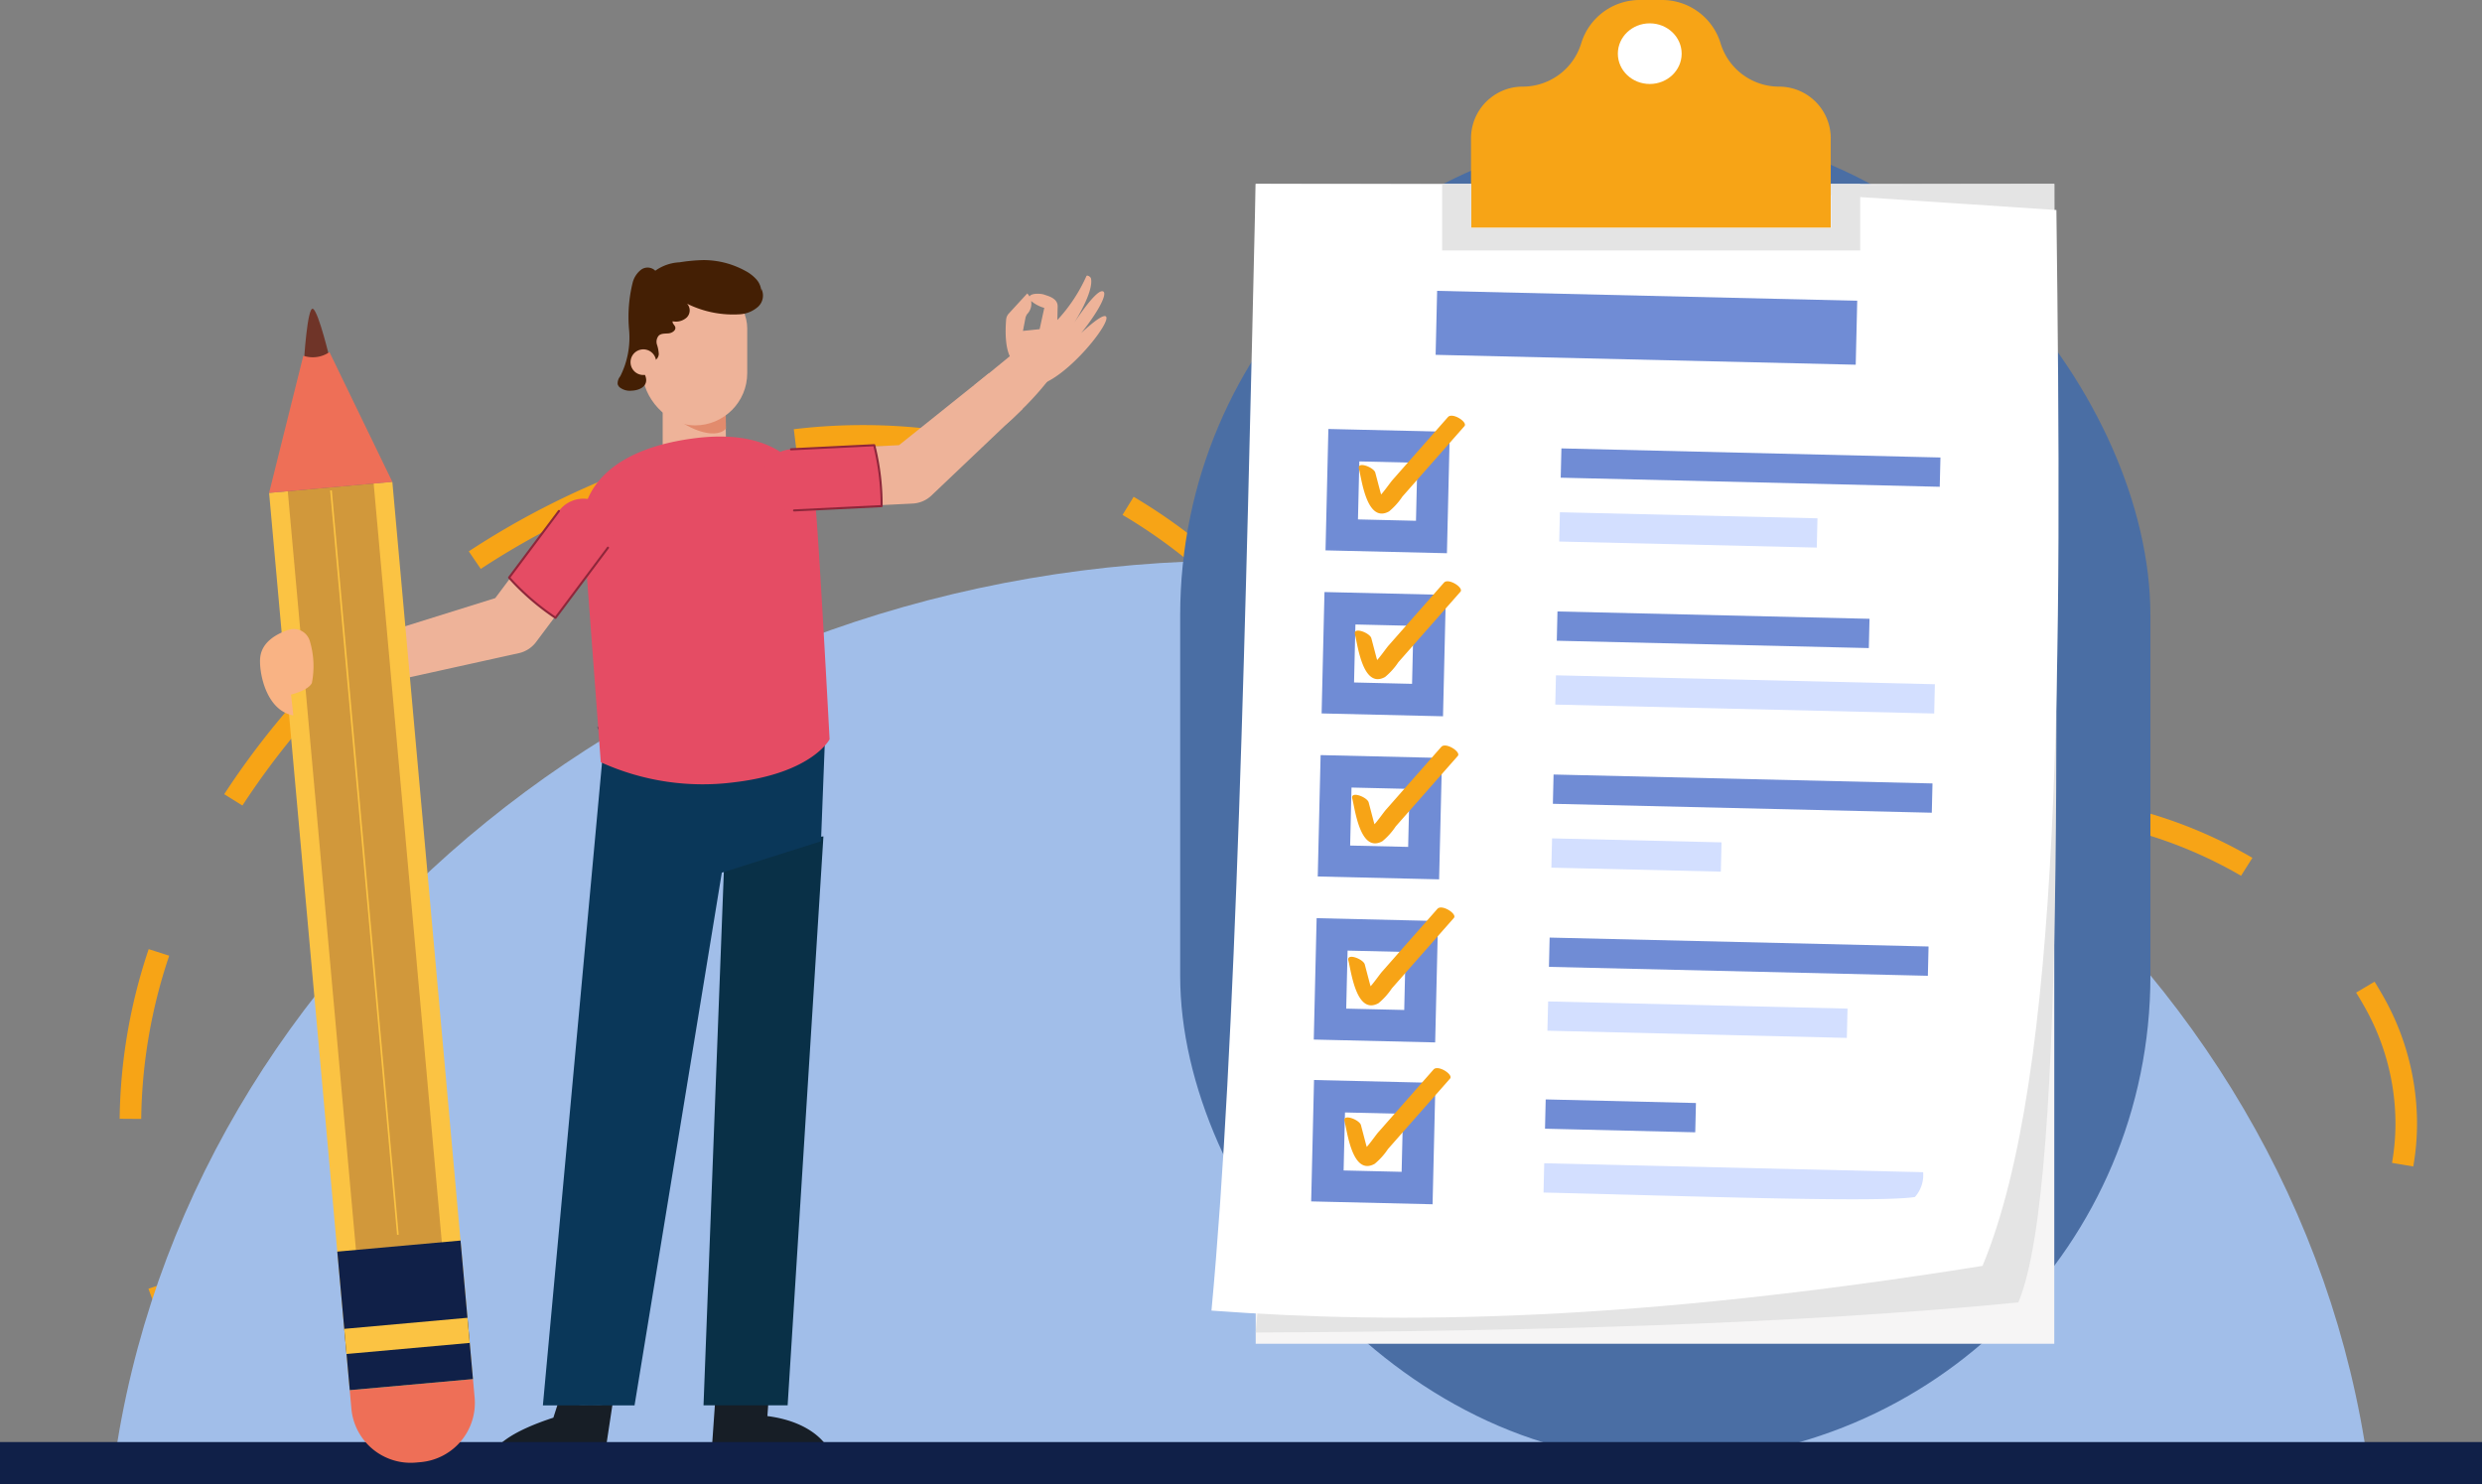 <svg id="Grupo_53853" data-name="Grupo 53853" xmlns="http://www.w3.org/2000/svg" width="191.926" height="114.797" viewBox="0 0 191.926 114.797">
  <rect x="0" y="0" width="191.926" height="114.797" fill="#808080" stroke="none"/>
  <g id="Grupo_53644" data-name="Grupo 53644" transform="translate(9.251 32.876)">
    <path id="Trazado_100011" data-name="Trazado 100011" d="M722.156,793.432c-.906,0-1.836-.011-2.764-.032l.039-1.634a99.9,99.9,0,0,0,13.245-.517l.188,1.624A97.5,97.5,0,0,1,722.156,793.432Zm-16.184-.983c-4.22-.48-8.69-1.145-13.285-1.976l.3-1.607c4.559.825,8.991,1.484,13.174,1.96Zm40.116-2.408-.553-1.542a32.113,32.113,0,0,0,11.227-6.307l1.133,1.2A33.761,33.761,0,0,1,746.087,790.041ZM600.37,788.665c-5.615-.223-9.021-2.432-10.72-6.95q-.1-.272-.2-.543l1.574-.541c.062.174.126.347.191.52,1.455,3.872,4.3,5.686,9.222,5.881Zm79.185-.925c-2.569-.6-5.223-1.256-7.885-1.95-1.674-.436-3.385-.829-5.084-1.167l.333-1.6c1.731.345,3.474.746,5.18,1.19,2.65.69,5.289,1.343,7.844,1.939Zm-65.726-.592-.309-1.606q1.745-.322,3.6-.678c3.043-.578,6.19-1.177,9.578-1.731l.275,1.612c-3.367.55-6.5,1.147-9.535,1.723C616.2,786.7,615,786.933,613.829,787.148Zm26.345-4.009-.123-1.63c2.748-.2,5.471-.3,8.094-.3h.011c1.8,0,3.61.047,5.376.141l-.09,1.632c-1.736-.092-3.514-.139-5.286-.139h-.011C645.562,782.845,642.88,782.944,640.173,783.14Zm124.408-11.424-1.644-.278a17.609,17.609,0,0,0,.267-3.052,18.366,18.366,0,0,0-2.426-9.079q-.3-.531-.616-1.037l1.427-.846q.327.531.645,1.086a19.979,19.979,0,0,1,2.638,9.876A19.2,19.2,0,0,1,764.582,771.716ZM588.89,768.039l-1.668-.012a42.541,42.541,0,0,1,2.247-13.12l1.586.507A40.937,40.937,0,0,0,588.89,768.039Zm162.374-18.806a34.4,34.4,0,0,0-12.2-4.283l.293-1.609a36.03,36.03,0,0,1,12.786,4.505ZM596.717,743.8l-1.408-.878a62.581,62.581,0,0,1,8.466-10.347l1.185,1.15A60.923,60.923,0,0,0,596.717,743.8Zm129.141-.075q-1.61-.074-3.248-.14c-3.3-.137-6.705-.279-10.149-.548l.133-1.629c3.414.266,6.806.408,10.088.544q1.641.068,3.256.14Zm-26.749-2.6a59.287,59.287,0,0,1-12.766-4.387l.736-1.467a57.643,57.643,0,0,0,12.406,4.261Zm-24.069-11.662c-.986-.818-1.968-1.69-2.921-2.591a40.864,40.864,0,0,0-7.346-5.549l.859-1.4a42.56,42.56,0,0,1,7.646,5.775c.927.877,1.883,1.725,2.841,2.52ZM615.147,725.5l-.926-1.359a63.624,63.624,0,0,1,11.992-6.16l.608,1.522A61.926,61.926,0,0,0,615.147,725.5Zm37.467-8.756a42.968,42.968,0,0,0-13.06-.425l-.2-1.623a44.731,44.731,0,0,1,13.578.445Z" transform="translate(-587.222 -714.377)" fill="#f7a416"/>
  </g>
  <path id="Trazado_100012" data-name="Trazado 100012" d="M760.447,809.992H586.127C591.582,770.525,628.521,740,673.287,740S754.991,770.525,760.447,809.992Z" transform="translate(-577.324 -696.653)" fill="#a1bee9"/>
  <rect id="Rectángulo_5146" data-name="Rectángulo 5146" width="75.025" height="102.916" rx="37.513" transform="translate(91.26 10.075)" fill="#4a6ea4"/>
  <g id="Grupo_53645" data-name="Grupo 53645" transform="translate(93.681 14.223)">
    <rect id="Rectángulo_5147" data-name="Rectángulo 5147" width="61.752" height="89.702" transform="translate(3.419)" fill="#f6f5f5"/>
    <path id="Trazado_100013" data-name="Trazado 100013" d="M857.4,668.725c.019,34.979,1.148,77.165-2.781,86.505-17.306,1.686-37.57,2.228-58.972,2.328L803.779,669Z" transform="translate(-792.226 -668.724)" fill="#e4e4e4"/>
    <path id="Trazado_100014" data-name="Trazado 100014" d="M846.9,752.409c-26.974,4.317-45,4.545-59.624,3.459,1.895-20.17,2.654-53.679,3.418-87.133l32.5.072,29.418,1.942C853.047,705.471,853.094,737.545,846.9,752.409Z" transform="translate(-787.278 -668.73)" fill="#fff"/>
  </g>
  <rect id="Rectángulo_5148" data-name="Rectángulo 5148" width="32.494" height="4.949" transform="translate(111.129 22.495) rotate(1.348)" fill="#708cd5"/>
  <g id="Grupo_53646" data-name="Grupo 53646" transform="translate(120.57 34.679)">
    <rect id="Rectángulo_5149" data-name="Rectángulo 5149" width="29.309" height="2.265" transform="matrix(1, 0.024, -0.024, 1, 0.17, 0)" fill="#708cd5"/>
    <rect id="Rectángulo_5150" data-name="Rectángulo 5150" width="19.922" height="2.265" transform="translate(0.053 4.938) rotate(1.348)" fill="#d3dfff"/>
  </g>
  <g id="Grupo_53647" data-name="Grupo 53647" transform="translate(102.499 33.177)">
    <rect id="Rectángulo_5151" data-name="Rectángulo 5151" width="6.939" height="6.939" transform="matrix(1, 0.024, -0.024, 1, 1.417, 1.254)" fill="#fff"/>
    <path id="Trazado_100015" data-name="Trazado 100015" d="M819.837,724.723l-9.388-.221.221-9.388,9.388.221Zm-6.879-2.615,4.486.106.106-4.486-4.486-.105Z" transform="translate(-810.449 -715.114)" fill="#708cd5"/>
  </g>
  <g id="Grupo_53648" data-name="Grupo 53648" transform="translate(105.069 32.151)">
    <path id="Trazado_100016" data-name="Trazado 100016" d="M816.665,716.709c.214.82.61,4.254,2.33,3.294a5.247,5.247,0,0,0,1.029-1.144l1.6-1.817,3.2-3.633c.273-.311-.934-1.089-1.277-.7L820.7,715.94l-1.422,1.615c-.329.373-1.09,1.578-1.578,1.685l.8.257c.188.154-.161-.937-.169-.967l-.4-1.52c-.109-.418-1.43-.921-1.268-.3Z" transform="translate(-816.651 -712.603)" fill="#f7a416"/>
  </g>
  <g id="Grupo_53649" data-name="Grupo 53649" transform="translate(120.265 47.29)">
    <rect id="Rectángulo_5152" data-name="Rectángulo 5152" width="24.136" height="2.265" transform="translate(0.17 0) rotate(1.348)" fill="#708cd5"/>
    <rect id="Rectángulo_5153" data-name="Rectángulo 5153" width="29.309" height="2.265" transform="translate(0.053 4.938) rotate(1.348)" fill="#d3dfff"/>
  </g>
  <g id="Grupo_53650" data-name="Grupo 53650" transform="translate(102.197 45.788)">
    <rect id="Rectángulo_5154" data-name="Rectángulo 5154" width="6.939" height="6.939" transform="matrix(1, 0.024, -0.024, 1, 1.417, 1.254)" fill="#fff"/>
    <path id="Trazado_100017" data-name="Trazado 100017" d="M819.11,755.589l-9.387-.221.221-9.388,9.387.221Zm-6.879-2.615,4.486.106.106-4.486-4.486-.105Z" transform="translate(-809.723 -745.98)" fill="#708cd5"/>
  </g>
  <g id="Grupo_53651" data-name="Grupo 53651" transform="translate(104.761 44.958)">
    <path id="Trazado_100018" data-name="Trazado 100018" d="M815.927,748.053c.214.82.61,4.254,2.33,3.294a5.234,5.234,0,0,0,1.029-1.144l1.6-1.817,3.2-3.633c.273-.31-.934-1.089-1.277-.7l-2.844,3.229-1.422,1.615c-.329.373-1.09,1.578-1.578,1.685l.8.257c.188.154-.161-.937-.169-.967l-.4-1.519c-.109-.419-1.43-.922-1.268-.3Z" transform="translate(-815.914 -743.948)" fill="#f7a416"/>
  </g>
  <g id="Grupo_53652" data-name="Grupo 53652" transform="translate(119.963 59.901)">
    <rect id="Rectángulo_5155" data-name="Rectángulo 5155" width="29.309" height="2.265" transform="translate(0.17 0) rotate(1.348)" fill="#708cd5"/>
    <rect id="Rectángulo_5156" data-name="Rectángulo 5156" width="13.108" height="2.265" transform="translate(0.053 4.938) rotate(1.348)" fill="#d3dfff"/>
  </g>
  <g id="Grupo_53653" data-name="Grupo 53653" transform="translate(101.894 58.399)">
    <rect id="Rectángulo_5157" data-name="Rectángulo 5157" width="6.939" height="6.939" transform="matrix(1, 0.024, -0.024, 1, 1.417, 1.254)" fill="#fff"/>
    <path id="Trazado_100019" data-name="Trazado 100019" d="M818.384,786.454,809,786.233l.221-9.388,9.388.221Zm-6.879-2.614,4.486.105.106-4.485-4.486-.106Z" transform="translate(-808.996 -776.845)" fill="#708cd5"/>
  </g>
  <g id="Grupo_53654" data-name="Grupo 53654" transform="translate(104.554 57.659)">
    <path id="Trazado_100020" data-name="Trazado 100020" d="M815.431,779.138c.214.82.61,4.254,2.33,3.294a5.233,5.233,0,0,0,1.029-1.144l1.6-1.817,3.2-3.633c.273-.31-.934-1.089-1.277-.7l-2.844,3.229-1.422,1.615c-.329.373-1.09,1.578-1.578,1.685l.8.257c.188.154-.161-.937-.169-.967l-.4-1.52c-.11-.419-1.43-.922-1.268-.3Z" transform="translate(-815.417 -775.033)" fill="#f7a416"/>
  </g>
  <g id="Grupo_53655" data-name="Grupo 53655" transform="translate(119.659 72.512)">
    <rect id="Rectángulo_5158" data-name="Rectángulo 5158" width="29.309" height="2.265" transform="translate(0.17 0) rotate(1.348)" fill="#708cd5"/>
    <rect id="Rectángulo_5159" data-name="Rectángulo 5159" width="23.153" height="2.265" transform="matrix(1, 0.024, -0.024, 1, 0.053, 4.938)" fill="#d3dfff"/>
  </g>
  <g id="Grupo_53656" data-name="Grupo 53656" transform="translate(101.59 71.011)">
    <rect id="Rectángulo_5160" data-name="Rectángulo 5160" width="6.939" height="6.939" transform="matrix(1, 0.024, -0.024, 1, 1.418, 1.254)" fill="#fff"/>
    <path id="Trazado_100021" data-name="Trazado 100021" d="M817.657,817.32l-9.388-.221.221-9.388,9.387.221Zm-6.879-2.614,4.486.105.105-4.486-4.485-.105Z" transform="translate(-808.269 -807.711)" fill="#708cd5"/>
  </g>
  <g id="Grupo_53657" data-name="Grupo 53657" transform="translate(104.254 70.187)">
    <path id="Trazado_100022" data-name="Trazado 100022" d="M814.71,809.8c.214.82.61,4.254,2.329,3.294a5.225,5.225,0,0,0,1.029-1.144l1.6-1.816,3.2-3.633c.273-.31-.934-1.088-1.277-.7l-2.845,3.229-1.422,1.615c-.329.374-1.09,1.578-1.578,1.685l.8.257c.188.154-.161-.937-.169-.967l-.4-1.52c-.109-.419-1.43-.922-1.268-.3Z" transform="translate(-814.696 -805.696)" fill="#f7a416"/>
  </g>
  <g id="Grupo_53658" data-name="Grupo 53658" transform="translate(119.356 85.028)">
    <rect id="Rectángulo_5161" data-name="Rectángulo 5161" width="11.618" height="2.265" transform="matrix(1, 0.024, -0.024, 1, 0.169, 0)" fill="#708cd5"/>
    <path id="Trazado_100023" data-name="Trazado 100023" d="M879.532,854.794l-29.3-.69-.053,2.265c11.336.266,25.771.8,28.716.345A2.542,2.542,0,0,0,879.532,854.794Z" transform="translate(-850.178 -849.166)" fill="#d3dfff"/>
  </g>
  <g id="Grupo_53659" data-name="Grupo 53659" transform="translate(101.389 83.529)">
    <rect id="Rectángulo_5162" data-name="Rectángulo 5162" width="6.939" height="6.939" transform="translate(1.418 1.254) rotate(1.348)" fill="#fff"/>
    <path id="Trazado_100024" data-name="Trazado 100024" d="M817.174,847.957l-9.388-.221.221-9.388,9.388.221Zm-6.879-2.614,4.486.106.106-4.486-4.486-.106Z" transform="translate(-807.786 -838.349)" fill="#708cd5"/>
  </g>
  <g id="Grupo_53660" data-name="Grupo 53660" transform="translate(103.955 82.606)">
    <path id="Trazado_100025" data-name="Trazado 100025" d="M813.994,840.2c.214.82.61,4.255,2.33,3.294a5.232,5.232,0,0,0,1.029-1.144l1.6-1.817,3.2-3.633c.273-.31-.934-1.089-1.277-.7l-2.844,3.23-1.422,1.615c-.329.374-1.09,1.578-1.578,1.685l.8.257c.188.154-.161-.937-.169-.967l-.4-1.52c-.11-.418-1.43-.921-1.268-.3Z" transform="translate(-813.98 -836.09)" fill="#f7a416"/>
  </g>
  <path id="Trazado_100026" data-name="Trazado 100026" d="M864.638,644.612v6.924H836.822v-6.924a4,4,0,0,1,1.171-2.828,3.312,3.312,0,0,1,.283-.253,3.968,3.968,0,0,1,2.545-.918,4.714,4.714,0,0,0,2.045-.466,4.905,4.905,0,0,0,.769-.463,4.706,4.706,0,0,0,1.707-2.42,4.728,4.728,0,0,1,4.521-3.35H851.6a4.727,4.727,0,0,1,4.52,3.35,4.71,4.71,0,0,0,1.707,2.42,4.889,4.889,0,0,0,.769.463,4.71,4.71,0,0,0,2.044.466,4,4,0,0,1,4,4Z" transform="translate(-723.072 -633.914)" fill="#f7a416"/>
  <path id="Trazado_100027" data-name="Trazado 100027" d="M863.628,668.724v5.147H831.3v-5.147h2.257v3.4H861.37v-3.4Z" transform="translate(-719.784 -654.501)" fill="#e4e4e4"/>
  <ellipse id="Elipse_3973" data-name="Elipse 3973" cx="2.467" cy="2.345" rx="2.467" ry="2.345" transform="translate(125.104 1.805)" fill="#fff"/>
  <g id="Grupo_53661" data-name="Grupo 53661" transform="translate(37.84 104.568)">
    <path id="Trazado_100028" data-name="Trazado 100028" d="M660.556,898.849l-.446,1.392c-3.055,1-4.837,2.154-4.951,3.5h8.835l.708-4.663A6.854,6.854,0,0,1,660.556,898.849Z" transform="translate(-655.159 -895.168)" fill="#171e26"/>
    <path id="Trazado_100029" data-name="Trazado 100029" d="M669.477,890.376l-1.108,3.462a6.853,6.853,0,0,0,4.146.225l.457-3.008Z" transform="translate(-662.972 -890.157)" fill="#171e26"/>
    <path id="Trazado_100030" data-name="Trazado 100030" d="M702.089,893.367l.259-3.526-4.15.219-.227,3.251A6.789,6.789,0,0,0,702.089,893.367Z" transform="translate(-680.479 -889.841)" fill="#171e26"/>
    <path id="Trazado_100031" data-name="Trazado 100031" d="M706.566,903.431c-.114-1.342-1.675-3.18-5.1-3.617l.1-1.426a6.788,6.788,0,0,1-4.118-.057l-.356,5.1Z" transform="translate(-679.964 -894.863)" fill="#171e26"/>
  </g>
  <path id="Trazado_100032" data-name="Trazado 100032" d="M692.568,714.707l-5.007.035v-7.573h4.855l0,.463.023,2.4.035,3.854Z" transform="translate(-636.318 -677.238)" fill="#eeb399"/>
  <path id="Trazado_100033" data-name="Trazado 100033" d="M693.375,711.593c-.9.947-3.247-.122-4.238-1.165l4.215-1.235Z" transform="translate(-637.241 -678.435)" fill="#e28b6d"/>
  <path id="Trazado_100034" data-name="Trazado 100034" d="M704.352,792.232l-2.767,44H695.08l1.626-42.7,1-.485Z" transform="translate(-640.679 -727.546)" fill="#093047"/>
  <path id="Trazado_100035" data-name="Trazado 100035" d="M669.7,773.853l-4.563,49.6h7.088l6.748-41.2,7.67-2.429.34-8.806-17.088-.4Z" transform="translate(-623.157 -714.761)" fill="#0a3759"/>
  <path id="Trazado_100036" data-name="Trazado 100036" d="M676.714,771.5c3.871,1.39,12.954-.2,14.84-2.134l-1.34-2.68-14.939,1.985Z" transform="translate(-629.093 -712.439)" fill="#102048" opacity="0.6"/>
  <path id="Trazado_100037" data-name="Trazado 100037" d="M694.581,740.584c-.125.052-.253.108-.384.157a26.284,26.284,0,0,1-4.853,1.445,22.258,22.258,0,0,1-3.253.4,18.8,18.8,0,0,1-5.109-.414l2.17-20.231.265-2.467s2.84,3.5,5.971-.364Z" transform="translate(-632.434 -684.3)" fill="#e54c64"/>
  <rect id="Rectángulo_5163" data-name="Rectángulo 5163" width="191.926" height="3.269" transform="translate(0 111.528)" fill="#102048"/>
  <path id="Trazado_100038" data-name="Trazado 100038" d="M672.572,723.22l1.386,18.515a19.042,19.042,0,0,0,10.314,1.549c6.044-.712,7.378-3.325,7.378-3.325s-.967-18.169-1.142-18.348-.864-6.148-9.61-4.892S672.572,723.22,672.572,723.22Z" transform="translate(-627.5 -682.783)" fill="#e54c64"/>
  <g id="Grupo_53662" data-name="Grupo 53662" transform="translate(29.824 38.569)">
    <path id="Trazado_100039" data-name="Trazado 100039" d="M636.86,742.594l9.522-2.105a2.282,2.282,0,0,0,1.3-.853l5.439-7.269a2.281,2.281,0,1,0-3.653-2.733l-4.943,6.606-8.472,2.647A8.429,8.429,0,0,1,636.86,742.594Z" transform="translate(-636.053 -728.551)" fill="#eeb399"/>
    <path id="Trazado_100040" data-name="Trazado 100040" d="M666.576,728.782a2.366,2.366,0,0,0-3.313.477l-3.854,5.15a19.113,19.113,0,0,0,3.589,3.1l4.055-5.419A2.367,2.367,0,0,0,666.576,728.782Z" transform="translate(-649.867 -728.31)" fill="#e54c64"/>
    <path id="Trazado_100041" data-name="Trazado 100041" d="M659.221,735.7a.08.08,0,0,1,.008-.083l3.854-5.15a.081.081,0,1,1,.129.1l-3.814,5.1a18.994,18.994,0,0,0,3.465,3l4.01-5.359a.081.081,0,0,1,.129.1l-4.055,5.419a.08.08,0,0,1-.107.02,19.109,19.109,0,0,1-3.605-3.119A.077.077,0,0,1,659.221,735.7Z" transform="translate(-649.75 -729.567)" fill="#8e263a"/>
  </g>
  <g id="Grupo_53663" data-name="Grupo 53663" transform="translate(20.808 23.872)">
    <path id="Trazado_100042" data-name="Trazado 100042" d="M622.095,696.5s.26-4.354.7-4.149,1.332,3.992,1.332,3.992l-.95,1.533Z" transform="translate(-619.404 -692.341)" fill="#6f3428"/>
    <path id="Trazado_100043" data-name="Trazado 100043" d="M640.3,894.95l.129,1.433a4.6,4.6,0,0,1-4.169,4.992l-.369.033a4.6,4.6,0,0,1-4.992-4.169l-.129-1.433Z" transform="translate(-624.535 -812.167)" fill="#ee6f57"/>
    <rect id="Rectángulo_5164" data-name="Rectángulo 5164" width="9.568" height="69.671" transform="translate(0.001 14.248) rotate(-5.134)" fill="#fbc343"/>
    <path id="Trazado_100044" data-name="Trazado 100044" d="M624.14,782.72l-5.757-64.08,6.64-.6,5.757,64.079Zm-2.21-61.117,5.173,57.569.129-.012-5.172-57.568Z" transform="translate(-617.209 -707.542)" fill="#6f3428" opacity="0.3"/>
    <path id="Trazado_100045" data-name="Trazado 100045" d="M638.906,879.451l-9.527.856-.25-2.8-.175-1.943-.539-5.971,9.53-.856.536,5.971.175,1.943Z" transform="translate(-623.141 -796.666)" fill="#102048"/>
    <rect id="Rectángulo_5165" data-name="Rectángulo 5165" width="9.566" height="1.951" transform="translate(5.812 78.901) rotate(-5.136)" fill="#fbc343"/>
    <path id="Trazado_100046" data-name="Trazado 100046" d="M615.509,711.452l2.647-10.609a2.276,2.276,0,0,0,2.022-.279L625.04,710.6Z" transform="translate(-615.509 -697.204)" fill="#ee6f57"/>
  </g>
  <path id="Trazado_100047" data-name="Trazado 100047" d="M617.638,753.892a1.3,1.3,0,0,0-1.655-.855c-1.084.374-2.029,1.009-2.174,2.09-.133.984.359,4.126,2.556,4.53l-.179-1.615s1.345-.314,1.614-.9A6.761,6.761,0,0,0,617.638,753.892Z" transform="translate(-593.683 -704.324)" fill="#f9b384"/>
  <g id="Grupo_53666" data-name="Grupo 53666" transform="translate(58.927 21.318)">
    <g id="Grupo_53664" data-name="Grupo 53664" transform="translate(0 7.566)">
      <path id="Trazado_100048" data-name="Trazado 100048" d="M726.04,707.348l-7.067,6.719a2.283,2.283,0,0,1-1.435.6l-9.067.448a2.281,2.281,0,1,1-.225-4.557l8.241-.407,6.93-5.546A8.433,8.433,0,0,0,726.04,707.348Z" transform="translate(-705.896 -704.606)" fill="#eeb399"/>
      <path id="Trazado_100049" data-name="Trazado 100049" d="M705.638,720.98a2.367,2.367,0,0,1,2.247-2.481l6.424-.317a19.1,19.1,0,0,1,.569,4.711l-6.76.334A2.368,2.368,0,0,1,705.638,720.98Z" transform="translate(-705.635 -712.635)" fill="#e54c64"/>
      <path id="Trazado_100050" data-name="Trazado 100050" d="M717.519,718.024a.081.081,0,0,0-.073-.039l-6.424.317a.081.081,0,1,0,.008.161l6.357-.314a18.989,18.989,0,0,1,.554,4.551l-6.685.33a.081.081,0,1,0,.008.161l6.76-.334a.081.081,0,0,0,.076-.078,19.106,19.106,0,0,0-.571-4.733A.08.08,0,0,0,717.519,718.024Z" transform="translate(-708.775 -712.518)" fill="#8e263a"/>
    </g>
    <g id="Grupo_53665" data-name="Grupo 53665" transform="translate(16.41 0)">
      <path id="Trazado_100051" data-name="Trazado 100051" d="M752.365,692.76c-.74-.679-.653-2.566-.592-3.272a.785.785,0,0,1,.2-.463l1.432-1.561a1.154,1.154,0,0,1-.008,1.6.889.889,0,0,0-.14.345l-.184.954,1.29-.133.36-1.646a2.733,2.733,0,0,1-1.013-.532c-.543-.637.673-.614.989-.5s1.074.278,1.058.93-.022,1.038-.022,1.038a12.447,12.447,0,0,0,2.245-3.395c.057-.113.325.056.353.18.083.371.008,1.3-1.3,3.439,0,0,1.581-2.46,2.165-2.451.482.007-.1,1.333-1.624,3.241,0,0,1.567-1.5,1.9-1.3.557.339-2.954,4.772-5.229,5.33Z" transform="translate(-749.308 -686.089)" fill="#eeb399"/>
      <path id="Trazado_100052" data-name="Trazado 100052" d="M751.935,702.157q-.258.333-.51.64l0,0a23.5,23.5,0,0,1-1.674,1.878c-.026.025-.048.049-.072.072-1.5,1.472-2.1,2.272-3.408,1.148l-.436-2.616,0-.027-.032-.191.855-.7.112-.092.625-.51.08-.067,1.074-.879.435-.357Z" transform="translate(-745.797 -694.585)" fill="#eeb399"/>
    </g>
  </g>
  <g id="Grupo_53667" data-name="Grupo 53667" transform="translate(47.749 20.107)">
    <rect id="Rectángulo_5166" data-name="Rectángulo 5166" width="8.081" height="11.554" rx="4.04" transform="translate(10.032 12.792) rotate(180)" fill="#eeb399"/>
    <path id="Trazado_100053" data-name="Trazado 100053" d="M690.22,685.346a1.178,1.178,0,0,1-.246,1.39,2.338,2.338,0,0,1-1.374.586,8.018,8.018,0,0,1-4.12-.814.769.769,0,0,1-.022,1.057,1.229,1.229,0,0,1-1.092.3c-.055.152.137.275.192.427.093.255-.221.476-.492.506s-.579-.008-.778.177a.731.731,0,0,0-.137.7,2.768,2.768,0,0,1,.14.729c-.014.248-.2.514-.449.5-.265-.019-.476-.345-.729-.264a.379.379,0,0,0-.226.33c-.068.56.544,1.062.41,1.611-.108.447-.644.633-1.1.651a1.29,1.29,0,0,1-.92-.248.515.515,0,0,1-.168-.263.861.861,0,0,1,.2-.6,6.632,6.632,0,0,0,.685-3.584,11.077,11.077,0,0,1,.278-3.67,1.848,1.848,0,0,1,.648-.989.851.851,0,0,1,1.1.078,3.5,3.5,0,0,1,1.879-.651,13.416,13.416,0,0,1,1.829-.172,6.73,6.73,0,0,1,3.212.811,3.068,3.068,0,0,1,.9.685,1.481,1.481,0,0,1,.377,1.045" transform="translate(-679.097 -683.125)" fill="#441f04"/>
    <path id="Trazado_100054" data-name="Trazado 100054" d="M681.566,701.035a.991.991,0,1,0,.991-.99A.991.991,0,0,0,681.566,701.035Z" transform="translate(-680.557 -693.132)" fill="#eeb399"/>
  </g>
</svg>
